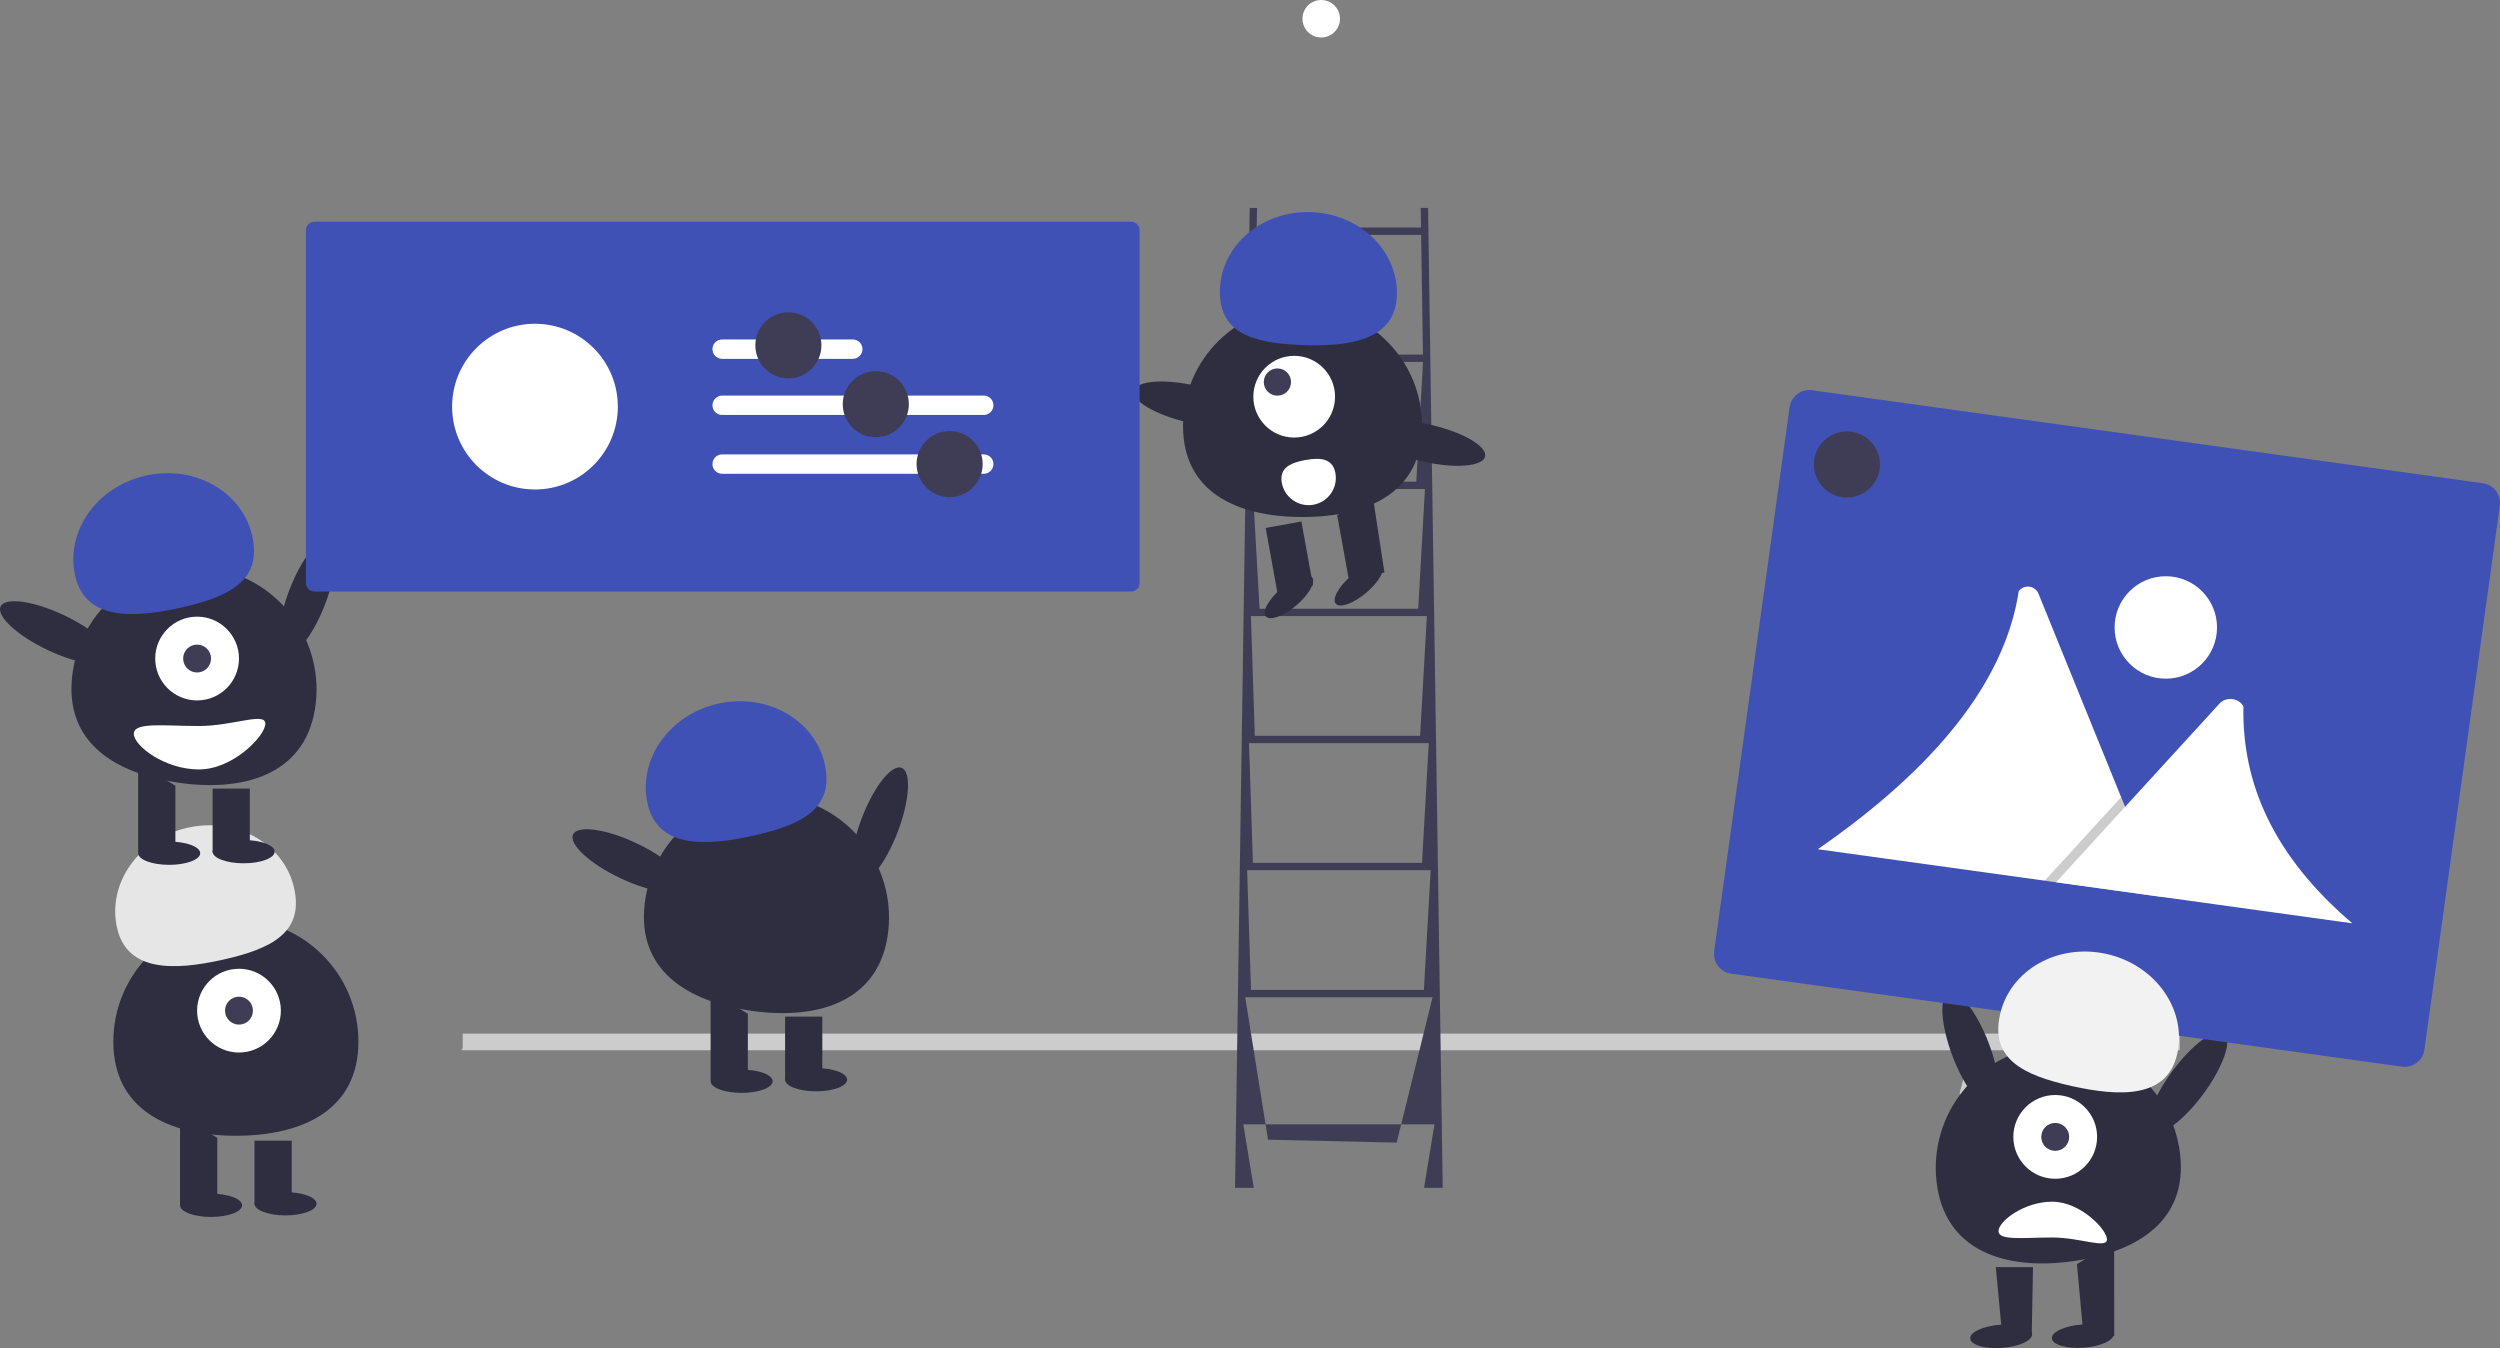 <svg xmlns="http://www.w3.org/2000/svg" width="878.64" height="473.813" viewBox="0 0 878.64 473.813" xmlns:xlink="http://www.w3.org/1999/xlink"><rect x="0" y="0" width="878.64" height="473.813" fill="#808080" stroke="none"/><circle cx="464.349" cy="6.591" r="6.591" fill="#fff"/><polygon points="766.09 363.26 766.09 369.12 162.169 369.12 162.623 368.387 162.623 363.26 766.09 363.26" fill="#ccc"/><path d="M691.547,376.682c-.484,.001-.907,.325-1.033,.792l-1.729,6.42c-.154,.571,.184,1.158,.755,1.312,.091,.024,.184,.037,.278,.037h32.874c.591,0,1.07-.479,1.07-1.07,0-.119-.02-.238-.059-.35l-2.222-6.42c-.149-.431-.555-.72-1.011-.72l-28.923-0Z" fill="#ccc"/><path d="M500.481,417.478h6.576l-5.153-344.388h-2.576l.103,6.871h-57.747l.103-6.871h-2.576l-5.153,344.388h6.576l-3.666-22.329h67.179l-3.666,22.329Zm-2.714-248.2h-57.42l.63-42.082h59.16l-2.37,42.082Zm3.039,2.576l-2.37,42.082h-55.756l-2.37-42.082h60.497Zm.668,44.659l-2.37,42.082h-58.092l-1.37-42.082h61.833Zm.668,44.659l-2.37,42.082h-59.429l-1.37-42.082h63.17Zm.668,44.659l-2.37,42.082h-60.765l-1.37-42.082h64.506Zm-3.341-223.294l.63,42.082h-59.083l.63-42.082h57.824Zm-53.814,318.017l-8.019-50.064h65.842l-12.607,51.092-45.217-1.028Z" fill="#3f3d56"/><path d="M457.794,107.683c23.203,0,42.012,18.81,42.012,42.012s-18.81,32.012-42.012,32.012-42.012-8.81-42.012-32.012,18.81-42.012,42.012-42.012Z" fill="#2f2e41"/><polygon points="469.947 181.003 482.506 174.73 486.58 201.232 474.021 203.505 469.947 181.003" fill="#2f2e41"/><rect x="446.764" y="184.231" width="12.763" height="22.867" transform="translate(-27.607 83.85) rotate(-10.261)" fill="#2f2e41"/><ellipse cx="452.992" cy="209.744" rx="10.636" ry="3.989" transform="translate(-28.241 342.442) rotate(-40.261)" fill="#2f2e41"/><ellipse cx="477.587" cy="205.292" rx="10.636" ry="3.989" transform="translate(-19.537 357.283) rotate(-40.261)" fill="#2f2e41"/><circle cx="454.853" cy="139.419" r="14.359" fill="#fff"/><circle cx="448.952" cy="134.272" r="4.786" fill="#3f3d56"/><path d="M490.936,103.991c.632-15.554-12.773-28.728-29.941-29.425s-31.597,11.346-32.229,26.9,11.302,19.087,28.47,19.785,33.068-1.706,33.7-17.26Z" fill="#3f51b5"/><ellipse cx="419.002" cy="142.042" rx="6.594" ry="21.006" transform="translate(186.936 518.717) rotate(-77.09)" fill="#2f2e41"/><ellipse cx="501.47" cy="155.756" rx="6.594" ry="21.006" transform="translate(237.612 609.751) rotate(-77.09)" fill="#2f2e41"/><path d="M469.333,166.252c.947,5.201-2.502,10.185-7.703,11.132s-10.185-2.502-11.132-7.703l-.003-.018c-.942-5.202,3.08-7.043,8.283-7.985s9.614-.628,10.556,4.574Z" fill="#fff"/><ellipse cx="309.186" cy="289.972" rx="21.534" ry="6.76" transform="translate(-72.063 475.252) rotate(-69.082)" fill="#2f2e41"/><path d="M226.868,315.595c3.81-23.478,25.932-39.423,49.41-35.613,23.478,3.81,39.423,25.932,35.613,49.41-3.81,23.478-25.932,29.423-49.41,25.613-23.478-3.81-39.423-15.932-35.613-39.41Z" fill="#2f2e41"/><polygon points="249.753 348.293 262.837 356.293 262.837 379.735 249.753 379.735 249.753 348.293" fill="#2f2e41"/><rect x="275.921" y="357.293" width="13.084" height="22.442" fill="#2f2e41"/><ellipse cx="260.656" cy="380.008" rx="10.903" ry="4.089" fill="#2f2e41"/><ellipse cx="286.824" cy="379.463" rx="10.903" ry="4.089" fill="#2f2e41"/><path d="M227.602,282.442c-3.477-15.574,7.639-31.31,24.829-35.149s33.944,5.675,37.422,21.249-7.915,21.318-25.105,25.156-33.668,4.318-37.145-11.256Z" fill="#3f51b5"/><ellipse cx="220.871" cy="302.51" rx="6.76" ry="21.534" transform="translate(-147.105 372.439) rotate(-64.626)" fill="#2f2e41"/><path d="M82.901,323.034c23.785,0,43.067,19.282,43.067,43.067s-19.282,33.067-43.067,33.067-43.067-9.282-43.067-33.067,19.282-43.067,43.067-43.067Z" fill="#2f2e41"/><polygon points="63.275 391.901 76.359 399.901 76.359 423.343 63.275 423.343 63.275 391.901" fill="#2f2e41"/><rect x="89.443" y="400.901" width="13.084" height="22.442" fill="#2f2e41"/><ellipse cx="74.178" cy="423.615" rx="10.903" ry="4.089" fill="#2f2e41"/><ellipse cx="100.346" cy="423.07" rx="10.903" ry="4.089" fill="#2f2e41"/><circle cx="83.991" cy="355.198" r="14.719" fill="#fff"/><circle cx="83.991" cy="355.198" r="4.906" fill="#3f3d56"/><path d="M41.124,326.05c-3.477-15.574,7.639-31.31,24.829-35.149s33.944,5.675,37.422,21.249-7.915,21.318-25.105,25.156-33.668,4.318-37.145-11.256Z" fill="#e6e6e6"/><ellipse cx="107.989" cy="209.829" rx="21.534" ry="6.76" transform="translate(-126.566 235.786) rotate(-69.082)" fill="#2f2e41"/><path d="M25.67,235.452c3.81-23.478,25.932-39.423,49.41-35.613,23.478,3.81,39.423,25.932,35.613,49.41s-25.932,29.423-49.41,25.613-39.423-15.932-35.613-39.41Z" fill="#2f2e41"/><polygon points="48.556 268.151 61.64 276.151 61.64 299.592 48.556 299.592 48.556 268.151" fill="#2f2e41"/><rect x="74.723" y="277.151" width="13.084" height="22.442" fill="#2f2e41"/><ellipse cx="59.459" cy="299.865" rx="10.903" ry="4.089" fill="#2f2e41"/><ellipse cx="85.627" cy="299.32" rx="10.903" ry="4.089" fill="#2f2e41"/><circle cx="69.272" cy="231.448" r="14.719" fill="#fff"/><circle cx="69.272" cy="231.448" r="4.906" fill="#3f3d56"/><path d="M26.405,202.299c-3.477-15.574,7.639-31.31,24.829-35.149s33.944,5.675,37.422,21.249-7.915,21.318-25.105,25.156-33.668,4.318-37.145-11.256Z" fill="#3f51b5"/><ellipse cx="19.673" cy="222.367" rx="6.76" ry="21.534" transform="translate(-189.672 144.852) rotate(-64.626)" fill="#2f2e41"/><path d="M47.027,257.888c0,4.215,10.853,12.539,22.897,12.539s23.335-11.867,23.335-16.082-11.292,.818-23.335,.818-22.897-1.489-22.897,2.726Z" fill="#fff"/><path d="M110.524,77.907c-1.656,.002-2.998,1.344-3,3v124c.002,1.656,1.344,2.998,3,3H397.524c1.656-.002,2.998-1.344,3-3V80.907c-.002-1.656-1.344-2.998-3-3l-287-0Z" fill="#3f51b5"/><circle cx="188.018" cy="142.907" r="29.121" fill="#fff"/><path id="b-329" d="M253.744,139.032c-1.88,.031-3.38,1.58-3.349,3.461,.03,1.837,1.512,3.319,3.349,3.349h91.946c1.88,.031,3.43-1.468,3.461-3.349,.031-1.88-1.468-3.43-3.349-3.461-.037-.001-.075-.001-.112,0h-91.946Z" fill="#fff"/><path id="c-330" d="M253.744,119.305c-1.88,.031-3.38,1.58-3.349,3.461,.03,1.837,1.512,3.319,3.349,3.349h45.916c1.88,.031,3.43-1.467,3.462-3.348s-1.467-3.43-3.348-3.462l-.002-0c-.037-.001-.075-.001-.112,0h-45.916Z" fill="#fff"/><path id="d-331" d="M253.744,159.699c-1.88,.031-3.38,1.58-3.349,3.461,.03,1.837,1.512,3.319,3.349,3.349h91.946c1.88,.031,3.43-1.468,3.461-3.349,.031-1.88-1.468-3.43-3.349-3.461-.037-.001-.075-.001-.112,0h-91.946Z" fill="#fff"/><ellipse cx="692.603" cy="368.948" rx="6.76" ry="21.534" transform="translate(-86.078 271.595) rotate(-20.918)" fill="#2f2e41"/><path d="M716.511,367.959c23.478-3.81,45.6,12.134,49.41,35.613s-12.134,35.6-35.613,39.41-45.6-2.134-49.41-25.613,12.134-45.6,35.613-49.41Z" fill="#2f2e41"/><polygon points="743.035 436.27 729.952 444.27 732.512 472.343 743.058 469.478 743.035 436.27" fill="#2f2e41"/><polygon points="714.512 445.343 701.428 445.343 703.988 472.416 714.058 469.478 714.512 445.343" fill="#2f2e41"/><ellipse cx="703.318" cy="469.657" rx="10.903" ry="4.089" transform="translate(-32.374 52.535) rotate(-4.182)" fill="#2f2e41"/><circle cx="722.32" cy="399.567" r="14.719" fill="#fff"/><circle cx="722.32" cy="399.567" r="4.906" fill="#3f3d56"/><ellipse cx="768.918" cy="380.487" rx="21.534" ry="6.76" transform="translate(6.033 772.929) rotate(-53.55)" fill="#2f2e41"/><path d="M702.397,432.677c0-3.474,8.945-10.334,18.871-10.334s19.232,9.781,19.232,13.254-9.307-.674-19.232-.674-18.871,1.228-18.871-2.246Z" fill="#fff"/><path d="M844.177,374.88l-235.745-32.681c-3.827-.535-6.498-4.067-5.972-7.895l26.502-191.172c.535-3.827,4.067-6.499,7.895-5.973l235.746,32.681c3.827,.535,6.499,4.067,5.973,7.895l-26.502,191.172c-.535,3.827-4.067,6.498-7.895,5.972Z" fill="#3f51b5"/><path d="M759.722,315.218l-120.354-16.685c-.151-.019-.3-.052-.445-.098,41.16-28.523,65.659-58.665,70.591-90.706,1.349-1.766,3.875-2.103,5.64-.753,.58,.443,1.029,1.036,1.298,1.715l29.029,71.462,1.391,3.42,12.85,31.645Z" fill="#fff"/><polygon points="759.722 315.217 718.63 309.521 742.864 283.017 744.609 281.108 745.481 280.153 746.872 283.573 759.722 315.217" isolation="isolate" opacity=".2"/><path d="M826.735,324.508l-104.097-14.431,24.234-26.504,1.744-1.909,31.579-34.54c2.149-2.044,5.548-1.958,7.591,.191,.131,.137,.254,.281,.369,.432,.115,.168,.22,.343,.313,.524-.544,26.901,10.43,52.512,38.266,76.237Z" fill="#fff"/><circle cx="761.186" cy="220.522" r="18" fill="#fff"/><circle cx="649.113" cy="163.235" r="11.616" fill="#3f3d56"/><circle cx="277.079" cy="121.357" r="11.616" fill="#3f3d56"/><circle cx="307.806" cy="142.042" r="11.616" fill="#3f3d56"/><circle cx="333.748" cy="163.104" r="11.616" fill="#3f3d56"/><path d="M765.187,370.419c3.477-15.574-7.639-31.31-24.829-35.149s-33.944,5.675-37.422,21.249,7.915,21.318,25.105,25.156,33.668,4.318,37.145-11.256Z" fill="#f2f2f2"/><ellipse cx="732.011" cy="469.588" rx="10.903" ry="4.089" transform="translate(-32.293 54.627) rotate(-4.182)" fill="#2f2e41"/></svg>